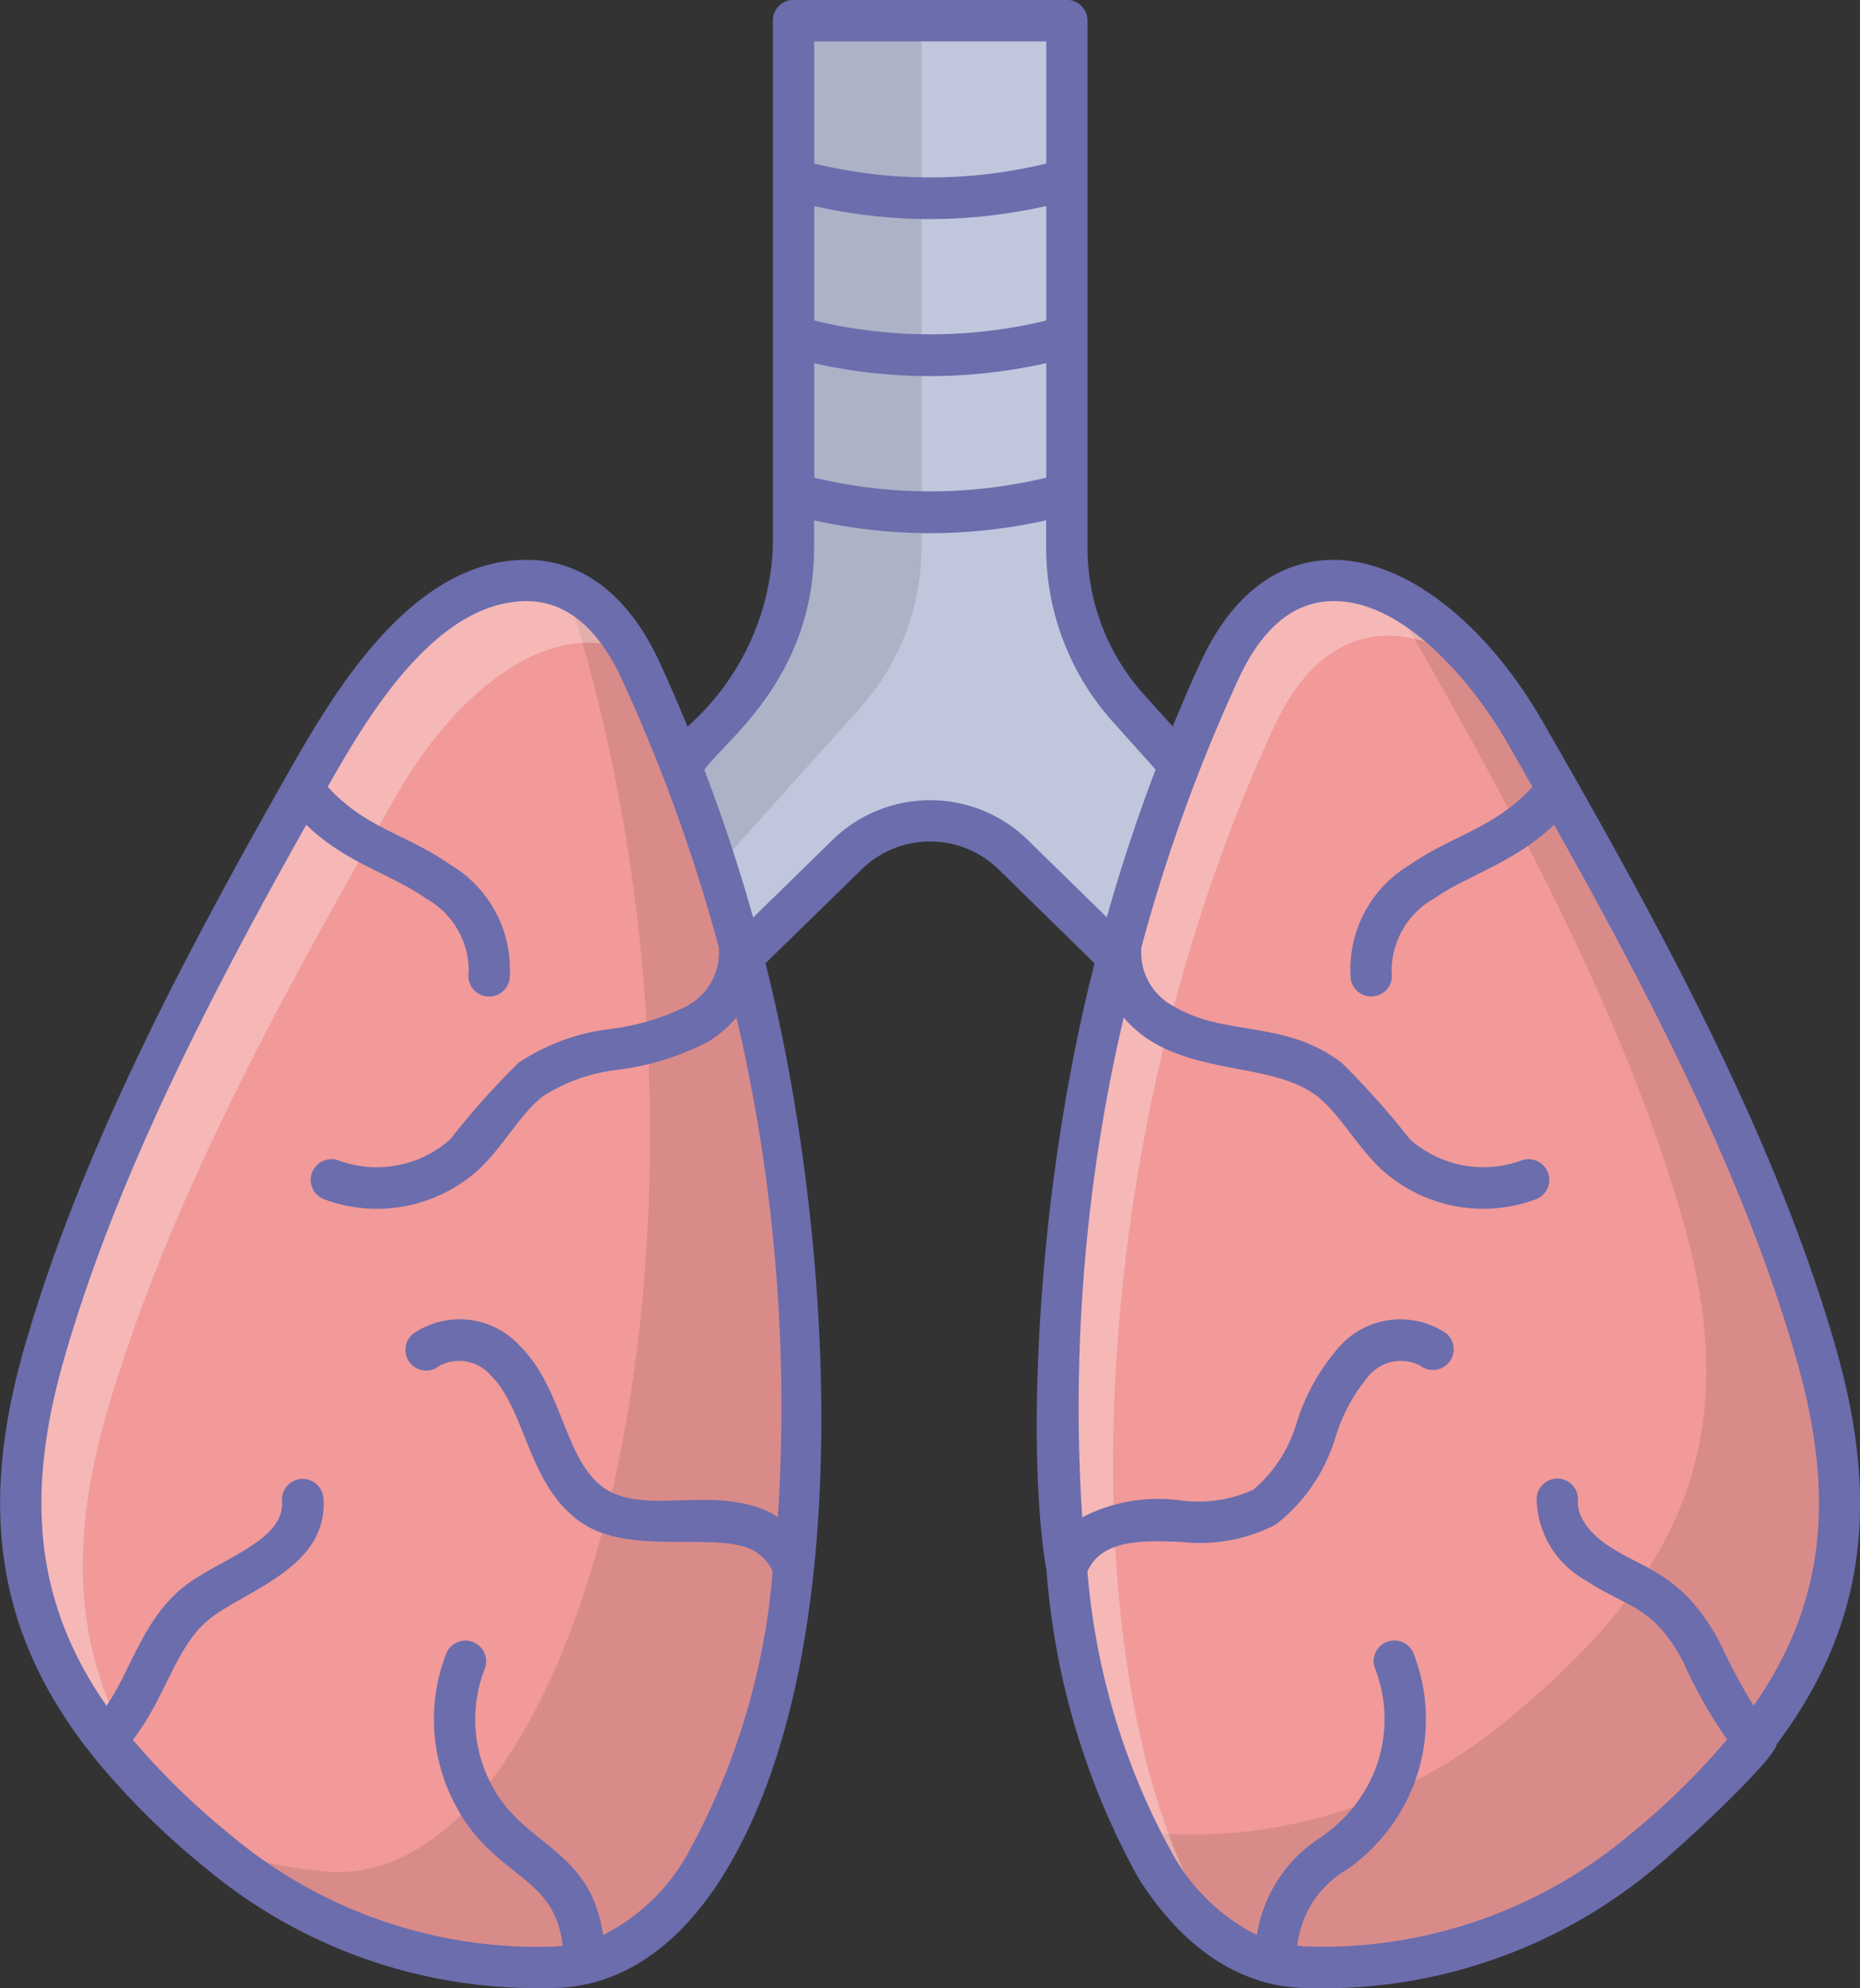 <svg height="63.249" viewBox="0 0 59.178 63.249" width="59.178" xmlns="http://www.w3.org/2000/svg"><rect x="0" y="0" width="59.178" height="63.249" fill="#333333" stroke="none"/><path d="m49.781 2.162h-8.7v16.751a7.663 7.663 0 0 1 -1.962 5.12l-12.324 13.72 3.354 3.295 12.651-12.369a3.758 3.758 0 0 1 5.255 0l12.645 12.369 3.354-3.283-12.315-13.733a7.661 7.661 0 0 1 -1.958-5.116z" fill="#c0c7dc" transform="translate(-15.837 -1.503)"/><path d="m45.159 2.164v16.746a7.683 7.683 0 0 1 -1.959 5.125l-12.32 13.72 1.32 1.291-2.05 2-3.35-3.291 12.32-13.72a7.685 7.685 0 0 0 1.961-5.125v-16.746z" opacity=".1" transform="translate(-15.838 -1.504)"/><g fill="#f2fdff"><path d="m55.319 32.237a16.5 16.5 0 0 0 8.7 0" transform="translate(-30.078 -16.517)"/><path d="m55.319 22.257a16.4 16.4 0 0 0 8.7 0" transform="translate(-30.078 -11.535)"/><path d="m55.319 12.27a16.3 16.3 0 0 0 8.7 0" transform="translate(-30.078 -6.549)"/></g><path d="m12.536 78.2c-5.564-4.573-7.528-9.02-5.568-15.866 1.876-6.553 5.4-13.056 9.253-19.762 2.764-4.815 7.4-7.008 9.728-1.97 8.406 18.156 5.8 41.16-2.8 41.249a15.751 15.751 0 0 1 -10.613-3.651z" fill="#f19a99" transform="translate(-5.569 -19.261)"/><path d="m29.323 82.091a15.7 15.7 0 0 1 -10.615-3.657c-.04-.03-.079-.069-.118-.1a17.886 17.886 0 0 0 3.361.7c8.536.966 13.967-21.534 7.865-40.586-.03-.079-.049-.158-.079-.227a4.86 4.86 0 0 1 2.385 2.622c8.408 18.157 5.796 41.157-2.799 41.248z" opacity=".1" transform="translate(-11.741 -19.505)"/><path d="m25.633 40c-2.4-1.1-5.421 1.015-7.441 4.544-3.844 6.709-7.373 13.205-9.255 19.756-1.557 5.441-.63 9.364 2.6 13.03-4.8-4.268-6.416-8.575-4.573-15 1.873-6.554 5.4-13.06 9.255-19.762 2.643-4.601 7-6.819 9.414-2.568z" fill="#fff" opacity=".3" transform="translate(-5.567 -19.261)"/><path d="m90.682 78.2c5.564-4.569 7.528-9.016 5.568-15.862-1.876-6.553-5.4-13.056-9.253-19.762-2.764-4.815-7.4-7.008-9.728-1.97-8.406 18.156-5.8 41.16 2.8 41.249a15.75 15.75 0 0 0 10.613-3.655z" fill="#f19a99" transform="translate(-38.472 -19.261)"/><path d="m93.1 78.613a15.684 15.684 0 0 1 -10.612 3.657c-2.287-.02-4.149-1.666-5.5-4.416a4.512 4.512 0 0 0 1.271.187 15.687 15.687 0 0 0 10.615-3.656c5.569-4.563 7.53-9.009 5.569-15.859-1.873-6.554-5.4-13.06-9.255-19.762-.04-.059-.069-.128-.108-.187a10.5 10.5 0 0 1 4.337 4.416c3.854 6.7 7.382 13.207 9.255 19.762 1.961 6.845 0 11.294-5.572 15.858z" opacity=".1" transform="translate(-40.896 -19.683)"/><path d="m85.736 40.72c-2.425-1.873-5.106-1.823-6.712 1.636-6.712 14.488-6.4 32.062-1.636 38.617-6.357-4.357-7.56-24.273-.118-40.373 2.01-4.327 5.716-3.312 8.466.118z" fill="#fff" opacity=".3" transform="translate(-38.477 -19.263)"/><path d="m63.323 43.737c-1.953-6.825-5.745-13.689-9.315-19.908-1.889-3.29-4.541-5.271-6.849-5.167-1.185.052-2.849.657-4.048 3.247-.313.677-.606 1.361-.889 2.049l-.922-1.023a6.993 6.993 0 0 1 -1.79-4.676v-16.759a.659.659 0 0 0 -.659-.659h-8.7a.659.659 0 0 0 -.651.659v16.756a8.061 8.061 0 0 1 -2.716 5.707c-.283-.69-.577-1.376-.891-2.054-1.2-2.59-2.863-3.2-4.048-3.247-3.9-.161-6.492 4.526-7.911 7.03 0 .009-.011.016-.015.026-3.289 5.806-6.492 11.915-8.238 18.02-1.428 4.988-.893 8.9 1.887 12.594l.428.543a24.567 24.567 0 0 0 3.469 3.415 16.4 16.4 0 0 0 10.825 3.805h.21c2.076-.022 3.932-1.233 5.366-3.5 4.5-7.118 3.5-20.827 1.4-29.1l3.071-3a3.118 3.118 0 0 1 4.334 0l3.063 3c-1.973 7.767-2.13 15.938-1.526 19.323a23.844 23.844 0 0 0 2.922 9.779c1.434 2.269 3.29 3.481 5.366 3.5a16.453 16.453 0 0 0 11.043-3.8c1-.819 3.841-3.479 3.9-3.958 2.779-3.7 3.314-7.606 1.886-12.594zm-32.508-41.573h7.385v3.885a15.649 15.649 0 0 1 -7.382 0zm0 5.239a16.961 16.961 0 0 0 3.69.414 16.986 16.986 0 0 0 3.695-.417v3.644a15.746 15.746 0 0 1 -7.382 0v-3.644zm0 5a16.947 16.947 0 0 0 3.677.41 17.211 17.211 0 0 0 3.708-.413v3.643a15.838 15.838 0 0 1 -7.382 0zm-1.155 36.716a2.5 2.5 0 0 0 -.224-.141c-1.791-.889-3.893.069-5.226-.738-1.346-.849-1.35-3.18-2.76-4.575a2.6 2.6 0 0 0 -3.384-.392.659.659 0 1 0 .834 1.02 1.342 1.342 0 0 1 1.623.307c1.157 1.145 1.179 3.614 2.992 4.758 1.578.964 4.173.222 5.334.8a1.478 1.478 0 0 1 .646.681 22.328 22.328 0 0 1 -2.74 9.05 6.349 6.349 0 0 1 -2.655 2.521c-.4-2.728-2.457-2.811-3.484-4.659a4.442 4.442 0 0 1 -.277-3.827.659.659 0 0 0 -1.218-.5 5.783 5.783 0 0 0 .349 4.977c1.219 2.2 3.1 2.109 3.343 4.35-.109.01-.216.027-.326.028a15.187 15.187 0 0 1 -10.187-3.509 23.637 23.637 0 0 1 -3.162-3.07c1.039-1.333 1.328-2.889 2.373-3.789 1.1-.942 3.866-1.644 3.688-3.912a.666.666 0 0 0 -.709-.6.659.659 0 0 0 -.605.709c.1 1.307-2.144 1.876-3.232 2.809-1.22 1.05-1.567 2.543-2.352 3.7-2.252-3.237-2.612-6.633-1.357-11.017 1.638-5.722 4.607-11.494 7.711-17.012 1.28 1.232 2.646 1.53 3.837 2.36a2.636 2.636 0 0 1 1.332 2.331.659.659 0 0 0 .535.763.691.691 0 0 0 .115.01.659.659 0 0 0 .648-.552 3.864 3.864 0 0 0 -1.879-3.64c-1.434-1-2.692-1.152-3.906-2.482 1.168-2.054 3.376-5.907 6.33-5.907 1.466 0 2.414 1.16 3.029 2.487a54.086 54.086 0 0 1 3.084 8.523 1.943 1.943 0 0 1 -1.044 1.89 7.616 7.616 0 0 1 -2.451.719 6.662 6.662 0 0 0 -2.876 1.069 25.083 25.083 0 0 0 -2.17 2.433 3.517 3.517 0 0 1 -3.544.678.659.659 0 1 0 -.476 1.23 4.815 4.815 0 0 0 4.917-.94c.789-.732 1.337-1.8 2.067-2.348a5.581 5.581 0 0 1 2.326-.825 8.576 8.576 0 0 0 2.874-.878 3.7 3.7 0 0 0 .939-.79 54.328 54.328 0 0 1 1.318 15.9zm7.933-21.566a4.444 4.444 0 0 0 -6.177 0l-2.542 2.484c-.445-1.577-.962-3.149-1.553-4.7.628-.9 3.492-2.909 3.492-7.076v-.861a16.88 16.88 0 0 0 7.382 0v.861a8.306 8.306 0 0 0 2.127 5.556l1.356 1.512c-.59 1.553-1.109 3.125-1.553 4.7zm23.107 27.559a21.118 21.118 0 0 1 -1.087-2.038c-1.161-2.161-2.406-2.3-3.507-3.032-.508-.33-1.035-.883-.991-1.444a.659.659 0 0 0 -.605-.709.669.669 0 0 0 -.709.6 3.026 3.026 0 0 0 1.579 2.647c1.292.862 2.11.765 3.07 2.553a14.874 14.874 0 0 0 1.411 2.5 23.7 23.7 0 0 1 -3.161 3.082 15.2 15.2 0 0 1 -10.19 3.505c-.11 0-.217-.018-.326-.028a3.221 3.221 0 0 1 1.6-2.432 6.014 6.014 0 0 0 1.736-1.909 5.785 5.785 0 0 0 .353-4.986.659.659 0 0 0 -1.218.5 4.446 4.446 0 0 1 -.282 3.835 4.815 4.815 0 0 1 -1.418 1.532 4.508 4.508 0 0 0 -2.055 3.123 6.346 6.346 0 0 1 -2.651-2.523 22.313 22.313 0 0 1 -2.74-9.045c.456-1.051 1.841-.981 2.986-.94a5.24 5.24 0 0 0 3-.549 5.517 5.517 0 0 0 1.9-2.764 5.54 5.54 0 0 1 1.08-1.989 1.344 1.344 0 0 1 1.623-.307.659.659 0 0 0 .834-1.02 2.6 2.6 0 0 0 -3.384.391 6.676 6.676 0 0 0 -1.383 2.452 4.4 4.4 0 0 1 -1.373 2.121 4.215 4.215 0 0 1 -2.3.348 5.276 5.276 0 0 0 -3.149.534 54.317 54.317 0 0 1 1.319-15.9 3.7 3.7 0 0 0 .94.79c1.7 1 3.892.715 5.2 1.7.7.531 1.294 1.63 2.069 2.348a4.812 4.812 0 0 0 4.916.94.659.659 0 0 0 -.476-1.229 3.515 3.515 0 0 1 -3.544-.678 25.87 25.87 0 0 0 -2.17-2.433c-1.828-1.382-3.671-.815-5.327-1.787a1.938 1.938 0 0 1 -1.044-1.89 54.086 54.086 0 0 1 3.084-8.523c.739-1.6 1.719-2.432 2.911-2.484 2.265-.113 4.505 2.515 5.648 4.506q.4.7.8 1.4c-1.2 1.318-2.573 1.551-3.9 2.48a3.866 3.866 0 0 0 -1.881 3.642.659.659 0 0 0 1.3-.227 2.639 2.639 0 0 1 1.335-2.333c1.075-.749 2.587-1.158 3.834-2.358 3.1 5.518 6.073 11.29 7.711 17.013 1.254 4.383.894 7.78-1.357 11.01z" fill="#6b6dad" transform="translate(-4.911 -.846)"/></svg>